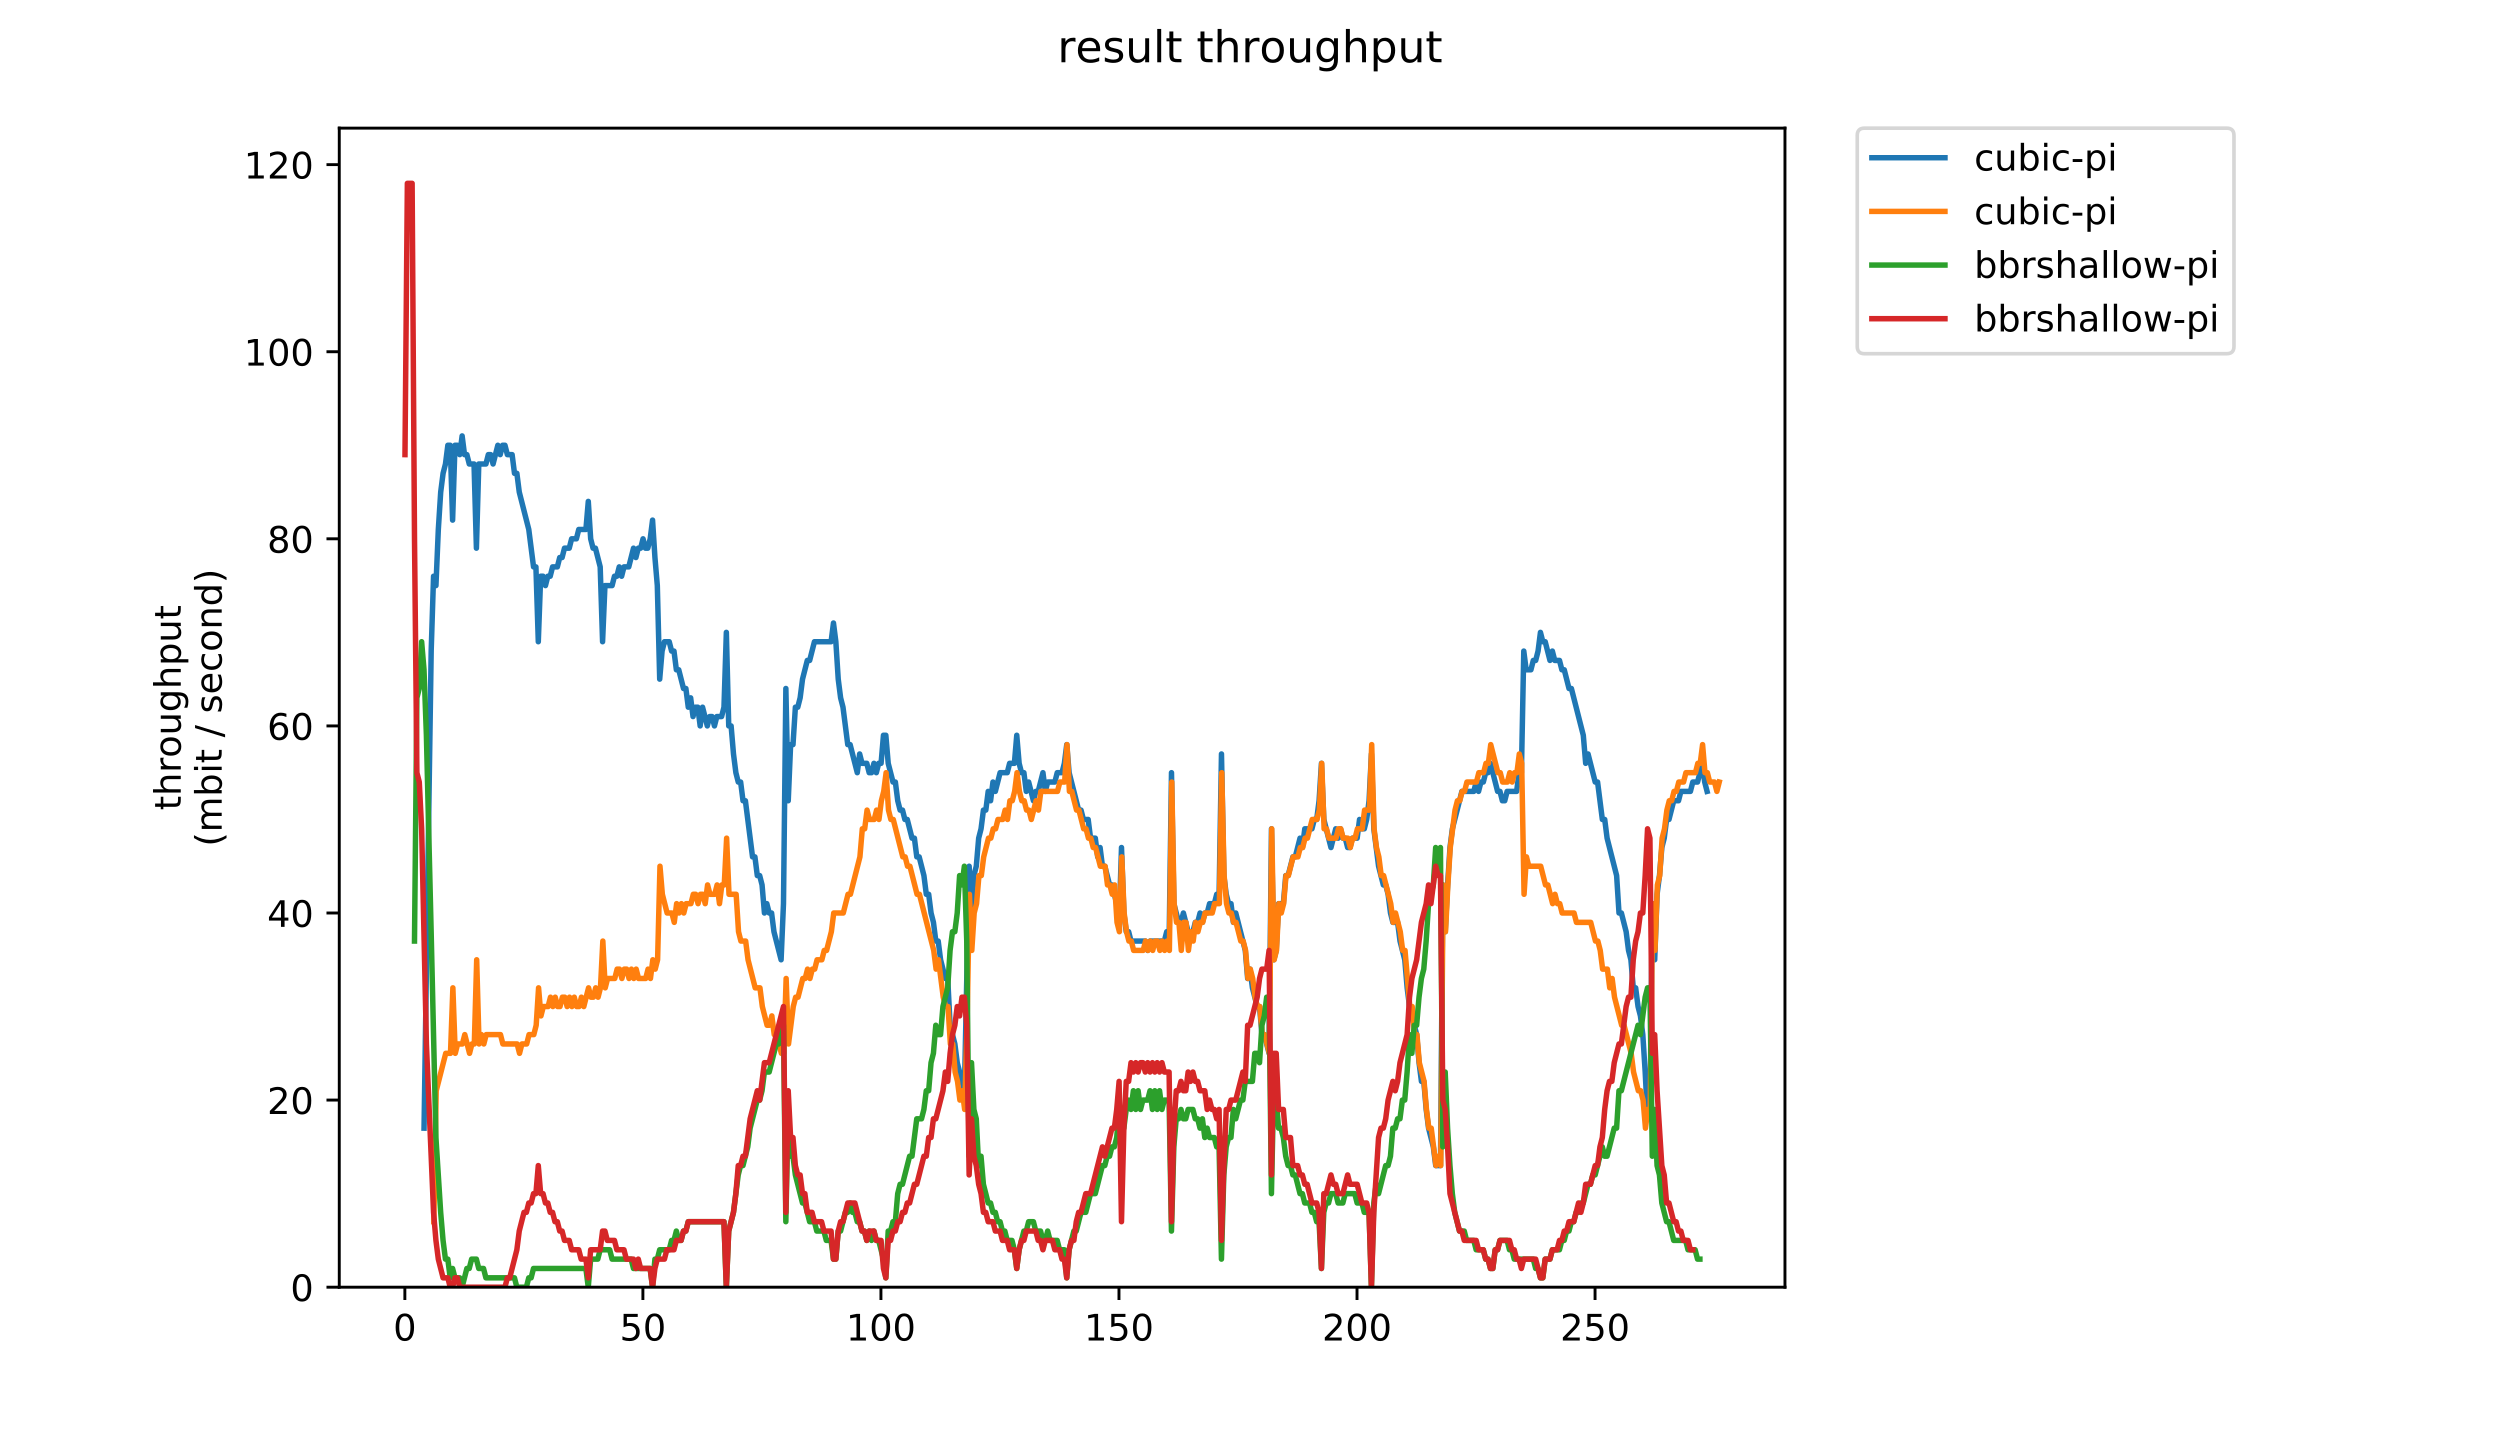 <?xml version="1.0" encoding="utf-8" standalone="no"?>
<!DOCTYPE svg PUBLIC "-//W3C//DTD SVG 1.1//EN"
  "http://www.w3.org/Graphics/SVG/1.1/DTD/svg11.dtd">
<!-- Created with matplotlib (https://matplotlib.org/) -->
<svg height="396pt" version="1.1" viewBox="0 0 684 396" width="684pt" xmlns="http://www.w3.org/2000/svg" xmlns:xlink="http://www.w3.org/1999/xlink">
 <defs>
  <style type="text/css">
*{stroke-linecap:butt;stroke-linejoin:round;}
  </style>
 </defs>
 <g id="figure_1">
  <g id="patch_1">
   <path d="M 0 396 
L 684 396 
L 684 0 
L 0 0 
z
" style="fill:#ffffff;"/>
  </g>
  <g id="axes_1">
   <g id="patch_2">
    <path d="M 92.824 352.174 
L 488.365 352.174 
L 488.365 35.062 
L 92.824 35.062 
z
" style="fill:#ffffff;"/>
   </g>
   <g id="matplotlib.axis_1">
    <g id="xtick_1">
     <g id="line2d_1">
      <defs>
       <path d="M 0 0 
L 0 3.5 
" id="mfa13ebc1e3" style="stroke:#000000;stroke-width:0.8;"/>
      </defs>
      <g>
       <use style="stroke:#000000;stroke-width:0.8;" x="110.768" xlink:href="#mfa13ebc1e3" y="352.174"/>
      </g>
     </g>
     <g id="text_1">
      <!-- 0 -->
      <defs>
       <path d="M 31.781 66.406 
Q 24.172 66.406 20.328 58.906 
Q 16.5 51.422 16.5 36.375 
Q 16.5 21.391 20.328 13.891 
Q 24.172 6.391 31.781 6.391 
Q 39.453 6.391 43.281 13.891 
Q 47.125 21.391 47.125 36.375 
Q 47.125 51.422 43.281 58.906 
Q 39.453 66.406 31.781 66.406 
z
M 31.781 74.219 
Q 44.047 74.219 50.516 64.516 
Q 56.984 54.828 56.984 36.375 
Q 56.984 17.969 50.516 8.266 
Q 44.047 -1.422 31.781 -1.422 
Q 19.531 -1.422 13.062 8.266 
Q 6.594 17.969 6.594 36.375 
Q 6.594 54.828 13.062 64.516 
Q 19.531 74.219 31.781 74.219 
z
" id="DejaVuSans-48"/>
      </defs>
      <g transform="translate(107.587 366.773)scale(0.1 -0.1)">
       <use xlink:href="#DejaVuSans-48"/>
      </g>
     </g>
    </g>
    <g id="xtick_2">
     <g id="line2d_2">
      <g>
       <use style="stroke:#000000;stroke-width:0.8;" x="175.896" xlink:href="#mfa13ebc1e3" y="352.174"/>
      </g>
     </g>
     <g id="text_2">
      <!-- 50 -->
      <defs>
       <path d="M 10.797 72.906 
L 49.516 72.906 
L 49.516 64.594 
L 19.828 64.594 
L 19.828 46.734 
Q 21.969 47.469 24.109 47.828 
Q 26.266 48.188 28.422 48.188 
Q 40.625 48.188 47.75 41.5 
Q 54.891 34.812 54.891 23.391 
Q 54.891 11.625 47.562 5.094 
Q 40.234 -1.422 26.906 -1.422 
Q 22.312 -1.422 17.547 -0.641 
Q 12.797 0.141 7.719 1.703 
L 7.719 11.625 
Q 12.109 9.234 16.797 8.062 
Q 21.484 6.891 26.703 6.891 
Q 35.156 6.891 40.078 11.328 
Q 45.016 15.766 45.016 23.391 
Q 45.016 31 40.078 35.438 
Q 35.156 39.891 26.703 39.891 
Q 22.75 39.891 18.812 39.016 
Q 14.891 38.141 10.797 36.281 
z
" id="DejaVuSans-53"/>
      </defs>
      <g transform="translate(169.533 366.773)scale(0.1 -0.1)">
       <use xlink:href="#DejaVuSans-53"/>
       <use x="63.623" xlink:href="#DejaVuSans-48"/>
      </g>
     </g>
    </g>
    <g id="xtick_3">
     <g id="line2d_3">
      <g>
       <use style="stroke:#000000;stroke-width:0.8;" x="241.023" xlink:href="#mfa13ebc1e3" y="352.174"/>
      </g>
     </g>
     <g id="text_3">
      <!-- 100 -->
      <defs>
       <path d="M 12.406 8.297 
L 28.516 8.297 
L 28.516 63.922 
L 10.984 60.406 
L 10.984 69.391 
L 28.422 72.906 
L 38.281 72.906 
L 38.281 8.297 
L 54.391 8.297 
L 54.391 0 
L 12.406 0 
z
" id="DejaVuSans-49"/>
      </defs>
      <g transform="translate(231.48 366.773)scale(0.1 -0.1)">
       <use xlink:href="#DejaVuSans-49"/>
       <use x="63.623" xlink:href="#DejaVuSans-48"/>
       <use x="127.246" xlink:href="#DejaVuSans-48"/>
      </g>
     </g>
    </g>
    <g id="xtick_4">
     <g id="line2d_4">
      <g>
       <use style="stroke:#000000;stroke-width:0.8;" x="306.151" xlink:href="#mfa13ebc1e3" y="352.174"/>
      </g>
     </g>
     <g id="text_4">
      <!-- 150 -->
      <g transform="translate(296.607 366.773)scale(0.1 -0.1)">
       <use xlink:href="#DejaVuSans-49"/>
       <use x="63.623" xlink:href="#DejaVuSans-53"/>
       <use x="127.246" xlink:href="#DejaVuSans-48"/>
      </g>
     </g>
    </g>
    <g id="xtick_5">
     <g id="line2d_5">
      <g>
       <use style="stroke:#000000;stroke-width:0.8;" x="371.279" xlink:href="#mfa13ebc1e3" y="352.174"/>
      </g>
     </g>
     <g id="text_5">
      <!-- 200 -->
      <defs>
       <path d="M 19.188 8.297 
L 53.609 8.297 
L 53.609 0 
L 7.328 0 
L 7.328 8.297 
Q 12.938 14.109 22.625 23.891 
Q 32.328 33.688 34.812 36.531 
Q 39.547 41.844 41.422 45.531 
Q 43.312 49.219 43.312 52.781 
Q 43.312 58.594 39.234 62.25 
Q 35.156 65.922 28.609 65.922 
Q 23.969 65.922 18.812 64.312 
Q 13.672 62.703 7.812 59.422 
L 7.812 69.391 
Q 13.766 71.781 18.938 73 
Q 24.125 74.219 28.422 74.219 
Q 39.75 74.219 46.484 68.547 
Q 53.219 62.891 53.219 53.422 
Q 53.219 48.922 51.531 44.891 
Q 49.859 40.875 45.406 35.406 
Q 44.188 33.984 37.641 27.219 
Q 31.109 20.453 19.188 8.297 
z
" id="DejaVuSans-50"/>
      </defs>
      <g transform="translate(361.735 366.773)scale(0.1 -0.1)">
       <use xlink:href="#DejaVuSans-50"/>
       <use x="63.623" xlink:href="#DejaVuSans-48"/>
       <use x="127.246" xlink:href="#DejaVuSans-48"/>
      </g>
     </g>
    </g>
    <g id="xtick_6">
     <g id="line2d_6">
      <g>
       <use style="stroke:#000000;stroke-width:0.8;" x="436.406" xlink:href="#mfa13ebc1e3" y="352.174"/>
      </g>
     </g>
     <g id="text_6">
      <!-- 250 -->
      <g transform="translate(426.863 366.773)scale(0.1 -0.1)">
       <use xlink:href="#DejaVuSans-50"/>
       <use x="63.623" xlink:href="#DejaVuSans-53"/>
       <use x="127.246" xlink:href="#DejaVuSans-48"/>
      </g>
     </g>
    </g>
   </g>
   <g id="matplotlib.axis_2">
    <g id="ytick_1">
     <g id="line2d_7">
      <defs>
       <path d="M 0 0 
L -3.5 0 
" id="m511c2dc595" style="stroke:#000000;stroke-width:0.8;"/>
      </defs>
      <g>
       <use style="stroke:#000000;stroke-width:0.8;" x="92.824" xlink:href="#m511c2dc595" y="352.174"/>
      </g>
     </g>
     <g id="text_7">
      <!-- 0 -->
      <g transform="translate(79.461 355.973)scale(0.1 -0.1)">
       <use xlink:href="#DejaVuSans-48"/>
      </g>
     </g>
    </g>
    <g id="ytick_2">
     <g id="line2d_8">
      <g>
       <use style="stroke:#000000;stroke-width:0.8;" x="92.824" xlink:href="#m511c2dc595" y="300.986"/>
      </g>
     </g>
     <g id="text_8">
      <!-- 20 -->
      <g transform="translate(73.099 304.785)scale(0.1 -0.1)">
       <use xlink:href="#DejaVuSans-50"/>
       <use x="63.623" xlink:href="#DejaVuSans-48"/>
      </g>
     </g>
    </g>
    <g id="ytick_3">
     <g id="line2d_9">
      <g>
       <use style="stroke:#000000;stroke-width:0.8;" x="92.824" xlink:href="#m511c2dc595" y="249.798"/>
      </g>
     </g>
     <g id="text_9">
      <!-- 40 -->
      <defs>
       <path d="M 37.797 64.312 
L 12.891 25.391 
L 37.797 25.391 
z
M 35.203 72.906 
L 47.609 72.906 
L 47.609 25.391 
L 58.016 25.391 
L 58.016 17.188 
L 47.609 17.188 
L 47.609 0 
L 37.797 0 
L 37.797 17.188 
L 4.891 17.188 
L 4.891 26.703 
z
" id="DejaVuSans-52"/>
      </defs>
      <g transform="translate(73.099 253.597)scale(0.1 -0.1)">
       <use xlink:href="#DejaVuSans-52"/>
       <use x="63.623" xlink:href="#DejaVuSans-48"/>
      </g>
     </g>
    </g>
    <g id="ytick_4">
     <g id="line2d_10">
      <g>
       <use style="stroke:#000000;stroke-width:0.8;" x="92.824" xlink:href="#m511c2dc595" y="198.609"/>
      </g>
     </g>
     <g id="text_10">
      <!-- 60 -->
      <defs>
       <path d="M 33.016 40.375 
Q 26.375 40.375 22.484 35.828 
Q 18.609 31.297 18.609 23.391 
Q 18.609 15.531 22.484 10.953 
Q 26.375 6.391 33.016 6.391 
Q 39.656 6.391 43.531 10.953 
Q 47.406 15.531 47.406 23.391 
Q 47.406 31.297 43.531 35.828 
Q 39.656 40.375 33.016 40.375 
z
M 52.594 71.297 
L 52.594 62.312 
Q 48.875 64.062 45.094 64.984 
Q 41.312 65.922 37.594 65.922 
Q 27.828 65.922 22.672 59.328 
Q 17.531 52.734 16.797 39.406 
Q 19.672 43.656 24.016 45.922 
Q 28.375 48.188 33.594 48.188 
Q 44.578 48.188 50.953 41.516 
Q 57.328 34.859 57.328 23.391 
Q 57.328 12.156 50.688 5.359 
Q 44.047 -1.422 33.016 -1.422 
Q 20.359 -1.422 13.672 8.266 
Q 6.984 17.969 6.984 36.375 
Q 6.984 53.656 15.188 63.938 
Q 23.391 74.219 37.203 74.219 
Q 40.922 74.219 44.703 73.484 
Q 48.484 72.75 52.594 71.297 
z
" id="DejaVuSans-54"/>
      </defs>
      <g transform="translate(73.099 202.408)scale(0.1 -0.1)">
       <use xlink:href="#DejaVuSans-54"/>
       <use x="63.623" xlink:href="#DejaVuSans-48"/>
      </g>
     </g>
    </g>
    <g id="ytick_5">
     <g id="line2d_11">
      <g>
       <use style="stroke:#000000;stroke-width:0.8;" x="92.824" xlink:href="#m511c2dc595" y="147.421"/>
      </g>
     </g>
     <g id="text_11">
      <!-- 80 -->
      <defs>
       <path d="M 31.781 34.625 
Q 24.75 34.625 20.719 30.859 
Q 16.703 27.094 16.703 20.516 
Q 16.703 13.922 20.719 10.156 
Q 24.75 6.391 31.781 6.391 
Q 38.812 6.391 42.859 10.172 
Q 46.922 13.969 46.922 20.516 
Q 46.922 27.094 42.891 30.859 
Q 38.875 34.625 31.781 34.625 
z
M 21.922 38.812 
Q 15.578 40.375 12.031 44.719 
Q 8.5 49.078 8.5 55.328 
Q 8.5 64.062 14.719 69.141 
Q 20.953 74.219 31.781 74.219 
Q 42.672 74.219 48.875 69.141 
Q 55.078 64.062 55.078 55.328 
Q 55.078 49.078 51.531 44.719 
Q 48 40.375 41.703 38.812 
Q 48.828 37.156 52.797 32.312 
Q 56.781 27.484 56.781 20.516 
Q 56.781 9.906 50.312 4.234 
Q 43.844 -1.422 31.781 -1.422 
Q 19.734 -1.422 13.25 4.234 
Q 6.781 9.906 6.781 20.516 
Q 6.781 27.484 10.781 32.312 
Q 14.797 37.156 21.922 38.812 
z
M 18.312 54.391 
Q 18.312 48.734 21.844 45.562 
Q 25.391 42.391 31.781 42.391 
Q 38.141 42.391 41.719 45.562 
Q 45.312 48.734 45.312 54.391 
Q 45.312 60.062 41.719 63.234 
Q 38.141 66.406 31.781 66.406 
Q 25.391 66.406 21.844 63.234 
Q 18.312 60.062 18.312 54.391 
z
" id="DejaVuSans-56"/>
      </defs>
      <g transform="translate(73.099 151.22)scale(0.1 -0.1)">
       <use xlink:href="#DejaVuSans-56"/>
       <use x="63.623" xlink:href="#DejaVuSans-48"/>
      </g>
     </g>
    </g>
    <g id="ytick_6">
     <g id="line2d_12">
      <g>
       <use style="stroke:#000000;stroke-width:0.8;" x="92.824" xlink:href="#m511c2dc595" y="96.233"/>
      </g>
     </g>
     <g id="text_12">
      <!-- 100 -->
      <g transform="translate(66.736 100.032)scale(0.1 -0.1)">
       <use xlink:href="#DejaVuSans-49"/>
       <use x="63.623" xlink:href="#DejaVuSans-48"/>
       <use x="127.246" xlink:href="#DejaVuSans-48"/>
      </g>
     </g>
    </g>
    <g id="ytick_7">
     <g id="line2d_13">
      <g>
       <use style="stroke:#000000;stroke-width:0.8;" x="92.824" xlink:href="#m511c2dc595" y="45.044"/>
      </g>
     </g>
     <g id="text_13">
      <!-- 120 -->
      <g transform="translate(66.736 48.843)scale(0.1 -0.1)">
       <use xlink:href="#DejaVuSans-49"/>
       <use x="63.623" xlink:href="#DejaVuSans-50"/>
       <use x="127.246" xlink:href="#DejaVuSans-48"/>
      </g>
     </g>
    </g>
    <g id="text_14">
     <!-- throughput -->
     <defs>
      <path d="M 18.312 70.219 
L 18.312 54.688 
L 36.812 54.688 
L 36.812 47.703 
L 18.312 47.703 
L 18.312 18.016 
Q 18.312 11.328 20.141 9.422 
Q 21.969 7.516 27.594 7.516 
L 36.812 7.516 
L 36.812 0 
L 27.594 0 
Q 17.188 0 13.234 3.875 
Q 9.281 7.766 9.281 18.016 
L 9.281 47.703 
L 2.688 47.703 
L 2.688 54.688 
L 9.281 54.688 
L 9.281 70.219 
z
" id="DejaVuSans-116"/>
      <path d="M 54.891 33.016 
L 54.891 0 
L 45.906 0 
L 45.906 32.719 
Q 45.906 40.484 42.875 44.328 
Q 39.844 48.188 33.797 48.188 
Q 26.516 48.188 22.312 43.547 
Q 18.109 38.922 18.109 30.906 
L 18.109 0 
L 9.078 0 
L 9.078 75.984 
L 18.109 75.984 
L 18.109 46.188 
Q 21.344 51.125 25.703 53.562 
Q 30.078 56 35.797 56 
Q 45.219 56 50.047 50.172 
Q 54.891 44.344 54.891 33.016 
z
" id="DejaVuSans-104"/>
      <path d="M 41.109 46.297 
Q 39.594 47.172 37.812 47.578 
Q 36.031 48 33.891 48 
Q 26.266 48 22.188 43.047 
Q 18.109 38.094 18.109 28.812 
L 18.109 0 
L 9.078 0 
L 9.078 54.688 
L 18.109 54.688 
L 18.109 46.188 
Q 20.953 51.172 25.484 53.578 
Q 30.031 56 36.531 56 
Q 37.453 56 38.578 55.875 
Q 39.703 55.766 41.062 55.516 
z
" id="DejaVuSans-114"/>
      <path d="M 30.609 48.391 
Q 23.391 48.391 19.188 42.75 
Q 14.984 37.109 14.984 27.297 
Q 14.984 17.484 19.156 11.844 
Q 23.344 6.203 30.609 6.203 
Q 37.797 6.203 41.984 11.859 
Q 46.188 17.531 46.188 27.297 
Q 46.188 37.016 41.984 42.703 
Q 37.797 48.391 30.609 48.391 
z
M 30.609 56 
Q 42.328 56 49.016 48.375 
Q 55.719 40.766 55.719 27.297 
Q 55.719 13.875 49.016 6.219 
Q 42.328 -1.422 30.609 -1.422 
Q 18.844 -1.422 12.172 6.219 
Q 5.516 13.875 5.516 27.297 
Q 5.516 40.766 12.172 48.375 
Q 18.844 56 30.609 56 
z
" id="DejaVuSans-111"/>
      <path d="M 8.5 21.578 
L 8.5 54.688 
L 17.484 54.688 
L 17.484 21.922 
Q 17.484 14.156 20.5 10.266 
Q 23.531 6.391 29.594 6.391 
Q 36.859 6.391 41.078 11.031 
Q 45.312 15.672 45.312 23.688 
L 45.312 54.688 
L 54.297 54.688 
L 54.297 0 
L 45.312 0 
L 45.312 8.406 
Q 42.047 3.422 37.719 1 
Q 33.406 -1.422 27.688 -1.422 
Q 18.266 -1.422 13.375 4.438 
Q 8.5 10.297 8.5 21.578 
z
M 31.109 56 
z
" id="DejaVuSans-117"/>
      <path d="M 45.406 27.984 
Q 45.406 37.75 41.375 43.109 
Q 37.359 48.484 30.078 48.484 
Q 22.859 48.484 18.828 43.109 
Q 14.797 37.75 14.797 27.984 
Q 14.797 18.266 18.828 12.891 
Q 22.859 7.516 30.078 7.516 
Q 37.359 7.516 41.375 12.891 
Q 45.406 18.266 45.406 27.984 
z
M 54.391 6.781 
Q 54.391 -7.172 48.188 -13.984 
Q 42 -20.797 29.203 -20.797 
Q 24.469 -20.797 20.266 -20.094 
Q 16.062 -19.391 12.109 -17.922 
L 12.109 -9.188 
Q 16.062 -11.328 19.922 -12.344 
Q 23.781 -13.375 27.781 -13.375 
Q 36.625 -13.375 41.016 -8.766 
Q 45.406 -4.156 45.406 5.172 
L 45.406 9.625 
Q 42.625 4.781 38.281 2.391 
Q 33.938 0 27.875 0 
Q 17.828 0 11.672 7.656 
Q 5.516 15.328 5.516 27.984 
Q 5.516 40.672 11.672 48.328 
Q 17.828 56 27.875 56 
Q 33.938 56 38.281 53.609 
Q 42.625 51.219 45.406 46.391 
L 45.406 54.688 
L 54.391 54.688 
z
" id="DejaVuSans-103"/>
      <path d="M 18.109 8.203 
L 18.109 -20.797 
L 9.078 -20.797 
L 9.078 54.688 
L 18.109 54.688 
L 18.109 46.391 
Q 20.953 51.266 25.266 53.625 
Q 29.594 56 35.594 56 
Q 45.562 56 51.781 48.094 
Q 58.016 40.188 58.016 27.297 
Q 58.016 14.406 51.781 6.484 
Q 45.562 -1.422 35.594 -1.422 
Q 29.594 -1.422 25.266 0.953 
Q 20.953 3.328 18.109 8.203 
z
M 48.688 27.297 
Q 48.688 37.203 44.609 42.844 
Q 40.531 48.484 33.406 48.484 
Q 26.266 48.484 22.188 42.844 
Q 18.109 37.203 18.109 27.297 
Q 18.109 17.391 22.188 11.75 
Q 26.266 6.109 33.406 6.109 
Q 40.531 6.109 44.609 11.75 
Q 48.688 17.391 48.688 27.297 
z
" id="DejaVuSans-112"/>
     </defs>
     <g transform="translate(49.459 221.675)rotate(-90)scale(0.1 -0.1)">
      <use xlink:href="#DejaVuSans-116"/>
      <use x="39.209" xlink:href="#DejaVuSans-104"/>
      <use x="102.588" xlink:href="#DejaVuSans-114"/>
      <use x="143.67" xlink:href="#DejaVuSans-111"/>
      <use x="204.852" xlink:href="#DejaVuSans-117"/>
      <use x="268.23" xlink:href="#DejaVuSans-103"/>
      <use x="331.707" xlink:href="#DejaVuSans-104"/>
      <use x="395.086" xlink:href="#DejaVuSans-112"/>
      <use x="458.562" xlink:href="#DejaVuSans-117"/>
      <use x="521.941" xlink:href="#DejaVuSans-116"/>
     </g>
     <!-- (mbit / second) -->
     <defs>
      <path d="M 31 75.875 
Q 24.469 64.656 21.281 53.656 
Q 18.109 42.672 18.109 31.391 
Q 18.109 20.125 21.312 9.062 
Q 24.516 -2 31 -13.188 
L 23.188 -13.188 
Q 15.875 -1.703 12.234 9.375 
Q 8.594 20.453 8.594 31.391 
Q 8.594 42.281 12.203 53.312 
Q 15.828 64.359 23.188 75.875 
z
" id="DejaVuSans-40"/>
      <path d="M 52 44.188 
Q 55.375 50.25 60.062 53.125 
Q 64.75 56 71.094 56 
Q 79.641 56 84.281 50.016 
Q 88.922 44.047 88.922 33.016 
L 88.922 0 
L 79.891 0 
L 79.891 32.719 
Q 79.891 40.578 77.094 44.375 
Q 74.312 48.188 68.609 48.188 
Q 61.625 48.188 57.562 43.547 
Q 53.516 38.922 53.516 30.906 
L 53.516 0 
L 44.484 0 
L 44.484 32.719 
Q 44.484 40.625 41.703 44.406 
Q 38.922 48.188 33.109 48.188 
Q 26.219 48.188 22.156 43.531 
Q 18.109 38.875 18.109 30.906 
L 18.109 0 
L 9.078 0 
L 9.078 54.688 
L 18.109 54.688 
L 18.109 46.188 
Q 21.188 51.219 25.484 53.609 
Q 29.781 56 35.688 56 
Q 41.656 56 45.828 52.969 
Q 50 49.953 52 44.188 
z
" id="DejaVuSans-109"/>
      <path d="M 48.688 27.297 
Q 48.688 37.203 44.609 42.844 
Q 40.531 48.484 33.406 48.484 
Q 26.266 48.484 22.188 42.844 
Q 18.109 37.203 18.109 27.297 
Q 18.109 17.391 22.188 11.75 
Q 26.266 6.109 33.406 6.109 
Q 40.531 6.109 44.609 11.75 
Q 48.688 17.391 48.688 27.297 
z
M 18.109 46.391 
Q 20.953 51.266 25.266 53.625 
Q 29.594 56 35.594 56 
Q 45.562 56 51.781 48.094 
Q 58.016 40.188 58.016 27.297 
Q 58.016 14.406 51.781 6.484 
Q 45.562 -1.422 35.594 -1.422 
Q 29.594 -1.422 25.266 0.953 
Q 20.953 3.328 18.109 8.203 
L 18.109 0 
L 9.078 0 
L 9.078 75.984 
L 18.109 75.984 
z
" id="DejaVuSans-98"/>
      <path d="M 9.422 54.688 
L 18.406 54.688 
L 18.406 0 
L 9.422 0 
z
M 9.422 75.984 
L 18.406 75.984 
L 18.406 64.594 
L 9.422 64.594 
z
" id="DejaVuSans-105"/>
      <path id="DejaVuSans-32"/>
      <path d="M 25.391 72.906 
L 33.688 72.906 
L 8.297 -9.281 
L 0 -9.281 
z
" id="DejaVuSans-47"/>
      <path d="M 44.281 53.078 
L 44.281 44.578 
Q 40.484 46.531 36.375 47.5 
Q 32.281 48.484 27.875 48.484 
Q 21.188 48.484 17.844 46.438 
Q 14.5 44.391 14.5 40.281 
Q 14.5 37.156 16.891 35.375 
Q 19.281 33.594 26.516 31.984 
L 29.594 31.297 
Q 39.156 29.25 43.188 25.516 
Q 47.219 21.781 47.219 15.094 
Q 47.219 7.469 41.188 3.016 
Q 35.156 -1.422 24.609 -1.422 
Q 20.219 -1.422 15.453 -0.562 
Q 10.688 0.297 5.422 2 
L 5.422 11.281 
Q 10.406 8.688 15.234 7.391 
Q 20.062 6.109 24.812 6.109 
Q 31.156 6.109 34.562 8.281 
Q 37.984 10.453 37.984 14.406 
Q 37.984 18.062 35.516 20.016 
Q 33.062 21.969 24.703 23.781 
L 21.578 24.516 
Q 13.234 26.266 9.516 29.906 
Q 5.812 33.547 5.812 39.891 
Q 5.812 47.609 11.281 51.797 
Q 16.75 56 26.812 56 
Q 31.781 56 36.172 55.266 
Q 40.578 54.547 44.281 53.078 
z
" id="DejaVuSans-115"/>
      <path d="M 56.203 29.594 
L 56.203 25.203 
L 14.891 25.203 
Q 15.484 15.922 20.484 11.062 
Q 25.484 6.203 34.422 6.203 
Q 39.594 6.203 44.453 7.469 
Q 49.312 8.734 54.109 11.281 
L 54.109 2.781 
Q 49.266 0.734 44.188 -0.344 
Q 39.109 -1.422 33.891 -1.422 
Q 20.797 -1.422 13.156 6.188 
Q 5.516 13.812 5.516 26.812 
Q 5.516 40.234 12.766 48.109 
Q 20.016 56 32.328 56 
Q 43.359 56 49.781 48.891 
Q 56.203 41.797 56.203 29.594 
z
M 47.219 32.234 
Q 47.125 39.594 43.094 43.984 
Q 39.062 48.391 32.422 48.391 
Q 24.906 48.391 20.391 44.141 
Q 15.875 39.891 15.188 32.172 
z
" id="DejaVuSans-101"/>
      <path d="M 48.781 52.594 
L 48.781 44.188 
Q 44.969 46.297 41.141 47.344 
Q 37.312 48.391 33.406 48.391 
Q 24.656 48.391 19.812 42.844 
Q 14.984 37.312 14.984 27.297 
Q 14.984 17.281 19.812 11.734 
Q 24.656 6.203 33.406 6.203 
Q 37.312 6.203 41.141 7.25 
Q 44.969 8.297 48.781 10.406 
L 48.781 2.094 
Q 45.016 0.344 40.984 -0.531 
Q 36.969 -1.422 32.422 -1.422 
Q 20.062 -1.422 12.781 6.344 
Q 5.516 14.109 5.516 27.297 
Q 5.516 40.672 12.859 48.328 
Q 20.219 56 33.016 56 
Q 37.156 56 41.109 55.141 
Q 45.062 54.297 48.781 52.594 
z
" id="DejaVuSans-99"/>
      <path d="M 54.891 33.016 
L 54.891 0 
L 45.906 0 
L 45.906 32.719 
Q 45.906 40.484 42.875 44.328 
Q 39.844 48.188 33.797 48.188 
Q 26.516 48.188 22.312 43.547 
Q 18.109 38.922 18.109 30.906 
L 18.109 0 
L 9.078 0 
L 9.078 54.688 
L 18.109 54.688 
L 18.109 46.188 
Q 21.344 51.125 25.703 53.562 
Q 30.078 56 35.797 56 
Q 45.219 56 50.047 50.172 
Q 54.891 44.344 54.891 33.016 
z
" id="DejaVuSans-110"/>
      <path d="M 45.406 46.391 
L 45.406 75.984 
L 54.391 75.984 
L 54.391 0 
L 45.406 0 
L 45.406 8.203 
Q 42.578 3.328 38.25 0.953 
Q 33.938 -1.422 27.875 -1.422 
Q 17.969 -1.422 11.734 6.484 
Q 5.516 14.406 5.516 27.297 
Q 5.516 40.188 11.734 48.094 
Q 17.969 56 27.875 56 
Q 33.938 56 38.25 53.625 
Q 42.578 51.266 45.406 46.391 
z
M 14.797 27.297 
Q 14.797 17.391 18.875 11.75 
Q 22.953 6.109 30.078 6.109 
Q 37.203 6.109 41.297 11.75 
Q 45.406 17.391 45.406 27.297 
Q 45.406 37.203 41.297 42.844 
Q 37.203 48.484 30.078 48.484 
Q 22.953 48.484 18.875 42.844 
Q 14.797 37.203 14.797 27.297 
z
" id="DejaVuSans-100"/>
      <path d="M 8.016 75.875 
L 15.828 75.875 
Q 23.141 64.359 26.781 53.312 
Q 30.422 42.281 30.422 31.391 
Q 30.422 20.453 26.781 9.375 
Q 23.141 -1.703 15.828 -13.188 
L 8.016 -13.188 
Q 14.5 -2 17.703 9.062 
Q 20.906 20.125 20.906 31.391 
Q 20.906 42.672 17.703 53.656 
Q 14.5 64.656 8.016 75.875 
z
" id="DejaVuSans-41"/>
     </defs>
     <g transform="translate(60.657 231.609)rotate(-90)scale(0.1 -0.1)">
      <use xlink:href="#DejaVuSans-40"/>
      <use x="39.014" xlink:href="#DejaVuSans-109"/>
      <use x="136.426" xlink:href="#DejaVuSans-98"/>
      <use x="199.902" xlink:href="#DejaVuSans-105"/>
      <use x="227.686" xlink:href="#DejaVuSans-116"/>
      <use x="266.895" xlink:href="#DejaVuSans-32"/>
      <use x="298.682" xlink:href="#DejaVuSans-47"/>
      <use x="332.373" xlink:href="#DejaVuSans-32"/>
      <use x="364.16" xlink:href="#DejaVuSans-115"/>
      <use x="416.26" xlink:href="#DejaVuSans-101"/>
      <use x="477.783" xlink:href="#DejaVuSans-99"/>
      <use x="532.764" xlink:href="#DejaVuSans-111"/>
      <use x="593.945" xlink:href="#DejaVuSans-110"/>
      <use x="657.324" xlink:href="#DejaVuSans-100"/>
      <use x="720.801" xlink:href="#DejaVuSans-41"/>
     </g>
    </g>
   </g>
   <g id="line2d_14">
    <path clip-path="url(#p7378b61da9)" d="M 116.017 308.664 
L 117.971 178.134 
L 118.622 157.659 
L 119.274 160.218 
L 119.925 144.861 
L 120.576 134.624 
L 121.227 129.505 
L 121.879 126.946 
L 122.53 121.827 
L 123.181 121.827 
L 123.833 142.302 
L 124.484 121.827 
L 125.135 121.827 
L 125.786 124.386 
L 126.438 119.267 
L 127.089 124.386 
L 127.74 124.386 
L 128.391 126.946 
L 129.694 126.946 
L 130.345 149.98 
L 130.997 126.946 
L 132.95 126.946 
L 133.602 124.386 
L 134.253 124.386 
L 134.904 126.946 
L 136.207 121.827 
L 136.858 124.386 
L 137.509 121.827 
L 138.161 121.827 
L 138.812 124.386 
L 140.114 124.386 
L 140.766 129.505 
L 141.417 129.505 
L 142.068 134.624 
L 144.673 144.861 
L 145.976 155.099 
L 146.627 155.099 
L 147.278 175.574 
L 147.93 157.659 
L 148.581 157.659 
L 149.232 160.218 
L 149.884 157.659 
L 150.535 157.659 
L 151.186 155.099 
L 152.489 155.099 
L 153.14 152.54 
L 153.791 152.54 
L 154.443 149.98 
L 155.745 149.98 
L 156.396 147.421 
L 157.699 147.421 
L 158.35 144.861 
L 160.304 144.861 
L 160.955 137.183 
L 161.607 147.421 
L 162.258 149.98 
L 162.909 149.98 
L 164.212 155.099 
L 164.863 175.574 
L 165.514 160.218 
L 167.468 160.218 
L 168.119 157.659 
L 168.771 157.659 
L 169.422 155.099 
L 170.073 157.659 
L 170.724 155.099 
L 172.027 155.099 
L 173.33 149.98 
L 173.981 152.54 
L 174.632 149.98 
L 175.283 149.98 
L 175.935 147.421 
L 176.586 149.98 
L 177.237 149.98 
L 177.889 147.421 
L 178.54 142.302 
L 179.191 152.54 
L 179.842 160.218 
L 180.494 185.812 
L 181.145 178.134 
L 181.796 175.574 
L 183.099 175.574 
L 183.75 178.134 
L 184.401 178.134 
L 185.053 183.253 
L 185.704 183.253 
L 187.006 188.372 
L 187.658 188.372 
L 188.309 193.49 
L 188.96 190.931 
L 189.611 196.05 
L 190.263 193.49 
L 190.914 193.49 
L 191.565 198.609 
L 192.217 193.49 
L 193.519 198.609 
L 194.17 196.05 
L 194.822 196.05 
L 195.473 198.609 
L 196.124 196.05 
L 197.427 196.05 
L 198.078 193.49 
L 198.729 173.015 
L 199.381 198.609 
L 200.032 198.609 
L 200.683 206.287 
L 201.334 211.406 
L 201.986 213.966 
L 202.637 213.966 
L 203.288 219.085 
L 203.94 219.085 
L 205.893 234.441 
L 206.545 234.441 
L 207.196 239.56 
L 207.847 239.56 
L 208.499 242.119 
L 209.15 249.798 
L 209.801 247.238 
L 210.452 249.798 
L 211.104 249.798 
L 211.755 254.916 
L 213.709 262.595 
L 214.36 247.238 
L 215.011 188.372 
L 215.663 219.085 
L 216.314 203.728 
L 216.965 203.728 
L 217.616 193.49 
L 218.268 193.49 
L 218.919 190.931 
L 219.57 185.812 
L 220.873 180.693 
L 221.524 180.693 
L 222.827 175.574 
L 227.386 175.574 
L 228.037 170.456 
L 228.688 175.574 
L 229.339 185.812 
L 229.991 190.931 
L 230.642 193.49 
L 231.945 203.728 
L 232.596 203.728 
L 234.55 211.406 
L 235.201 206.287 
L 235.852 208.847 
L 237.155 208.847 
L 237.806 211.406 
L 238.457 211.406 
L 239.109 208.847 
L 239.76 211.406 
L 240.411 208.847 
L 241.062 208.847 
L 241.714 201.169 
L 242.365 201.169 
L 243.016 208.847 
L 244.319 213.966 
L 244.97 213.966 
L 245.621 219.085 
L 246.273 221.644 
L 246.924 221.644 
L 247.575 224.203 
L 248.226 224.203 
L 249.529 229.322 
L 250.18 229.322 
L 250.832 234.441 
L 251.483 234.441 
L 252.785 239.56 
L 253.437 244.679 
L 254.088 244.679 
L 254.739 249.798 
L 255.39 252.357 
L 256.042 257.476 
L 256.693 257.476 
L 257.344 262.595 
L 258.647 267.713 
L 259.298 267.713 
L 259.949 280.511 
L 261.252 285.629 
L 261.903 290.748 
L 263.857 298.426 
L 265.16 237 
L 265.811 249.798 
L 266.462 239.56 
L 267.113 237 
L 267.765 229.322 
L 268.416 226.763 
L 269.067 221.644 
L 269.719 221.644 
L 270.37 216.525 
L 271.021 219.085 
L 271.672 213.966 
L 272.324 216.525 
L 273.626 211.406 
L 275.58 211.406 
L 276.231 208.847 
L 277.534 208.847 
L 278.185 201.169 
L 278.836 208.847 
L 279.488 211.406 
L 280.139 211.406 
L 280.79 216.525 
L 281.442 213.966 
L 282.744 219.085 
L 283.395 216.525 
L 284.047 216.525 
L 285.349 211.406 
L 286.001 216.525 
L 286.652 213.966 
L 288.606 213.966 
L 289.257 211.406 
L 290.559 211.406 
L 291.211 208.847 
L 291.862 203.728 
L 292.513 211.406 
L 295.118 221.644 
L 295.77 221.644 
L 296.421 224.203 
L 297.723 224.203 
L 298.375 229.322 
L 299.677 229.322 
L 300.329 234.441 
L 300.98 231.882 
L 301.631 237 
L 302.282 237 
L 303.585 242.119 
L 304.236 242.119 
L 305.539 247.238 
L 306.19 252.357 
L 306.841 231.882 
L 307.493 249.798 
L 308.144 254.916 
L 308.795 254.916 
L 309.446 257.476 
L 313.354 257.476 
L 314.005 260.035 
L 314.657 257.476 
L 318.564 257.476 
L 319.216 254.916 
L 319.867 257.476 
L 320.518 211.406 
L 321.169 247.238 
L 322.472 252.357 
L 323.123 252.357 
L 323.775 249.798 
L 325.077 254.916 
L 326.38 254.916 
L 327.031 252.357 
L 327.682 252.357 
L 328.334 249.798 
L 328.985 252.357 
L 329.636 249.798 
L 330.287 249.798 
L 330.939 247.238 
L 332.241 247.238 
L 332.892 244.679 
L 333.544 244.679 
L 334.195 206.287 
L 334.846 239.56 
L 335.498 244.679 
L 336.149 247.238 
L 336.8 247.238 
L 337.451 252.357 
L 338.103 249.798 
L 340.708 260.035 
L 341.359 267.713 
L 342.01 265.154 
L 342.662 270.273 
L 343.964 275.392 
L 344.615 275.392 
L 345.267 283.07 
L 345.918 283.07 
L 347.221 288.189 
L 347.872 226.763 
L 348.523 262.595 
L 349.174 260.035 
L 349.826 247.238 
L 351.128 247.238 
L 351.779 239.56 
L 352.431 239.56 
L 353.733 234.441 
L 354.385 234.441 
L 355.687 229.322 
L 356.338 231.882 
L 356.99 226.763 
L 358.944 226.763 
L 359.595 224.203 
L 360.246 224.203 
L 360.897 219.085 
L 361.549 208.847 
L 362.2 224.203 
L 364.154 231.882 
L 365.456 226.763 
L 366.108 229.322 
L 366.759 226.763 
L 367.41 229.322 
L 368.061 229.322 
L 368.713 231.882 
L 369.364 231.882 
L 370.015 229.322 
L 371.318 229.322 
L 371.969 224.203 
L 372.62 226.763 
L 373.272 226.763 
L 373.923 224.203 
L 374.574 219.085 
L 375.225 206.287 
L 375.877 226.763 
L 377.179 237 
L 378.482 242.119 
L 379.133 242.119 
L 379.784 244.679 
L 380.436 249.798 
L 381.087 252.357 
L 382.39 252.357 
L 383.041 257.476 
L 384.343 262.595 
L 384.995 270.273 
L 385.646 275.392 
L 387.6 283.07 
L 388.251 290.748 
L 388.902 295.867 
L 389.554 295.867 
L 390.205 303.545 
L 390.856 308.664 
L 392.159 313.783 
L 392.81 318.902 
L 394.112 318.902 
L 394.764 242.119 
L 395.415 254.916 
L 396.066 242.119 
L 396.718 231.882 
L 397.369 226.763 
L 399.974 216.525 
L 403.23 216.525 
L 403.882 213.966 
L 404.533 216.525 
L 405.184 213.966 
L 405.835 213.966 
L 406.487 211.406 
L 407.138 211.406 
L 407.789 208.847 
L 409.743 216.525 
L 410.394 216.525 
L 411.046 219.085 
L 411.697 219.085 
L 412.348 216.525 
L 414.953 216.525 
L 415.605 211.406 
L 416.256 211.406 
L 416.907 178.134 
L 417.558 183.253 
L 418.861 183.253 
L 419.512 180.693 
L 420.164 180.693 
L 420.815 178.134 
L 421.466 173.015 
L 422.117 175.574 
L 422.769 175.574 
L 424.071 180.693 
L 424.723 178.134 
L 425.374 180.693 
L 426.676 180.693 
L 427.328 183.253 
L 427.979 183.253 
L 429.281 188.372 
L 429.933 188.372 
L 433.189 201.169 
L 433.84 208.847 
L 434.492 206.287 
L 436.446 213.966 
L 437.097 213.966 
L 438.399 224.203 
L 439.051 224.203 
L 439.702 229.322 
L 442.307 239.56 
L 442.958 249.798 
L 443.61 249.798 
L 444.912 254.916 
L 445.563 260.035 
L 446.215 262.595 
L 446.866 270.273 
L 447.517 270.273 
L 448.168 275.392 
L 448.82 277.951 
L 449.471 283.07 
L 450.122 293.308 
L 450.774 306.105 
L 451.425 306.105 
L 452.076 247.238 
L 452.727 262.595 
L 453.379 244.679 
L 454.03 239.56 
L 454.681 231.882 
L 455.333 229.322 
L 455.984 224.203 
L 456.635 224.203 
L 457.938 219.085 
L 459.24 219.085 
L 459.891 216.525 
L 462.497 216.525 
L 463.148 213.966 
L 464.45 213.966 
L 465.753 208.847 
L 466.404 213.966 
L 467.056 216.525 
L 467.056 216.525 
" style="fill:none;stroke:#1f77b4;stroke-linecap:square;stroke-width:1.5;"/>
   </g>
   <g id="line2d_15">
    <path clip-path="url(#p7378b61da9)" d="M 118.697 334.258 
L 119.348 298.426 
L 121.953 288.189 
L 123.255 288.189 
L 123.907 270.273 
L 124.558 288.189 
L 125.209 285.629 
L 126.512 285.629 
L 127.163 283.07 
L 128.466 288.189 
L 129.117 285.629 
L 129.768 285.629 
L 130.42 262.595 
L 131.071 285.629 
L 131.722 283.07 
L 132.373 285.629 
L 133.025 283.07 
L 136.932 283.07 
L 137.584 285.629 
L 141.491 285.629 
L 142.143 288.189 
L 142.794 285.629 
L 144.096 285.629 
L 144.748 283.07 
L 146.05 283.07 
L 146.701 280.511 
L 147.353 270.273 
L 148.004 277.951 
L 148.655 275.392 
L 149.958 275.392 
L 150.609 272.832 
L 151.26 275.392 
L 151.912 272.832 
L 152.563 275.392 
L 153.214 275.392 
L 153.866 272.832 
L 154.517 272.832 
L 155.168 275.392 
L 155.819 272.832 
L 156.471 275.392 
L 157.122 272.832 
L 157.773 275.392 
L 158.424 275.392 
L 159.076 272.832 
L 159.727 275.392 
L 161.03 270.273 
L 161.681 272.832 
L 162.332 272.832 
L 162.983 270.273 
L 163.635 272.832 
L 164.286 270.273 
L 164.937 257.476 
L 165.588 270.273 
L 166.24 267.713 
L 168.194 267.713 
L 168.845 265.154 
L 169.496 265.154 
L 170.147 267.713 
L 170.799 265.154 
L 171.45 265.154 
L 172.101 267.713 
L 172.753 265.154 
L 173.404 267.713 
L 174.055 265.154 
L 174.706 267.713 
L 176.66 267.713 
L 177.311 265.154 
L 177.963 267.713 
L 178.614 262.595 
L 179.265 265.154 
L 179.917 262.595 
L 180.568 237 
L 181.219 244.679 
L 182.522 249.798 
L 183.824 249.798 
L 184.476 252.357 
L 185.127 247.238 
L 185.778 249.798 
L 186.429 247.238 
L 187.081 249.798 
L 187.732 247.238 
L 189.034 247.238 
L 189.686 244.679 
L 190.337 244.679 
L 190.988 247.238 
L 191.64 244.679 
L 192.291 244.679 
L 192.942 247.238 
L 193.593 242.119 
L 194.245 244.679 
L 195.547 244.679 
L 196.199 242.119 
L 196.85 247.238 
L 197.501 242.119 
L 198.152 242.119 
L 198.804 229.322 
L 199.455 244.679 
L 201.409 244.679 
L 202.06 254.916 
L 202.711 257.476 
L 204.014 257.476 
L 204.665 262.595 
L 206.619 270.273 
L 207.921 270.273 
L 208.573 275.392 
L 209.875 280.511 
L 210.527 280.511 
L 211.178 277.951 
L 211.829 283.07 
L 212.48 283.07 
L 213.783 288.189 
L 214.434 288.189 
L 215.086 267.713 
L 215.737 285.629 
L 217.039 275.392 
L 217.691 272.832 
L 218.342 272.832 
L 219.644 267.713 
L 220.296 267.713 
L 220.947 265.154 
L 221.598 267.713 
L 222.25 265.154 
L 222.901 265.154 
L 223.552 262.595 
L 224.855 262.595 
L 225.506 260.035 
L 226.157 260.035 
L 227.46 254.916 
L 228.111 249.798 
L 230.716 249.798 
L 232.019 244.679 
L 232.67 244.679 
L 235.275 234.441 
L 235.926 226.763 
L 236.578 226.763 
L 237.229 221.644 
L 237.88 224.203 
L 239.183 224.203 
L 239.834 221.644 
L 240.485 224.203 
L 241.137 219.085 
L 241.788 216.525 
L 242.439 211.406 
L 243.09 221.644 
L 243.742 224.203 
L 244.393 224.203 
L 246.998 234.441 
L 247.649 234.441 
L 248.301 237 
L 248.952 237 
L 250.906 244.679 
L 251.557 244.679 
L 255.465 260.035 
L 256.116 265.154 
L 256.767 262.595 
L 258.07 272.832 
L 258.721 275.392 
L 259.372 275.392 
L 260.024 285.629 
L 260.675 285.629 
L 261.326 293.308 
L 261.977 295.867 
L 262.629 300.986 
L 263.28 298.426 
L 263.931 303.545 
L 264.583 280.511 
L 265.234 244.679 
L 265.885 260.035 
L 266.536 249.798 
L 267.188 247.238 
L 267.839 239.56 
L 268.49 239.56 
L 269.142 234.441 
L 270.444 229.322 
L 271.095 229.322 
L 271.747 226.763 
L 272.398 226.763 
L 273.049 224.203 
L 274.352 224.203 
L 275.003 221.644 
L 275.654 224.203 
L 276.306 219.085 
L 276.957 219.085 
L 277.608 216.525 
L 278.259 211.406 
L 278.911 216.525 
L 279.562 219.085 
L 280.213 219.085 
L 280.865 221.644 
L 281.516 221.644 
L 282.167 224.203 
L 283.47 219.085 
L 284.121 221.644 
L 284.772 216.525 
L 289.331 216.525 
L 289.982 213.966 
L 291.285 213.966 
L 291.936 203.728 
L 292.588 216.525 
L 293.239 216.525 
L 294.541 221.644 
L 295.193 221.644 
L 296.495 226.763 
L 297.146 226.763 
L 297.798 229.322 
L 298.449 229.322 
L 299.1 231.882 
L 299.752 231.882 
L 301.054 237 
L 302.357 237 
L 303.008 242.119 
L 303.659 242.119 
L 304.311 244.679 
L 304.962 242.119 
L 305.613 252.357 
L 306.264 254.916 
L 306.916 234.441 
L 307.567 249.798 
L 308.218 254.916 
L 308.869 257.476 
L 309.521 257.476 
L 310.172 260.035 
L 312.777 260.035 
L 313.428 257.476 
L 314.08 260.035 
L 314.731 257.476 
L 315.382 260.035 
L 316.033 257.476 
L 316.685 257.476 
L 317.336 260.035 
L 317.987 257.476 
L 318.639 260.035 
L 319.29 257.476 
L 319.941 260.035 
L 320.592 213.966 
L 321.244 247.238 
L 321.895 252.357 
L 322.546 252.357 
L 323.198 260.035 
L 323.849 252.357 
L 324.5 252.357 
L 325.151 260.035 
L 325.803 254.916 
L 326.454 257.476 
L 327.105 252.357 
L 327.756 254.916 
L 328.408 252.357 
L 329.059 252.357 
L 329.71 249.798 
L 331.664 249.798 
L 332.315 247.238 
L 333.618 247.238 
L 334.269 211.406 
L 334.921 239.56 
L 335.572 247.238 
L 336.223 249.798 
L 336.874 249.798 
L 337.526 252.357 
L 338.177 252.357 
L 339.479 257.476 
L 340.131 257.476 
L 340.782 260.035 
L 341.433 267.713 
L 342.085 265.154 
L 342.736 267.713 
L 343.387 272.832 
L 344.038 275.392 
L 344.69 275.392 
L 345.341 283.07 
L 345.992 283.07 
L 347.295 288.189 
L 347.946 226.763 
L 348.597 262.595 
L 349.249 260.035 
L 349.9 247.238 
L 350.551 249.798 
L 351.202 247.238 
L 351.854 239.56 
L 352.505 239.56 
L 353.808 234.441 
L 355.11 234.441 
L 355.761 231.882 
L 356.413 231.882 
L 357.064 229.322 
L 357.715 229.322 
L 359.018 224.203 
L 360.32 224.203 
L 360.972 221.644 
L 361.623 208.847 
L 362.274 226.763 
L 362.925 226.763 
L 363.577 229.322 
L 365.531 229.322 
L 366.182 226.763 
L 366.833 226.763 
L 367.484 229.322 
L 368.787 229.322 
L 369.438 231.882 
L 370.089 229.322 
L 370.741 229.322 
L 371.392 226.763 
L 372.695 226.763 
L 373.346 221.644 
L 374.648 221.644 
L 375.3 203.728 
L 375.951 226.763 
L 376.602 231.882 
L 377.254 234.441 
L 377.905 239.56 
L 378.556 239.56 
L 380.51 247.238 
L 381.161 252.357 
L 381.812 249.798 
L 383.115 254.916 
L 383.766 260.035 
L 384.418 260.035 
L 385.72 275.392 
L 386.371 275.392 
L 387.023 283.07 
L 387.674 283.07 
L 388.325 290.748 
L 389.628 295.867 
L 390.279 303.545 
L 390.93 308.664 
L 391.582 308.664 
L 392.884 318.902 
L 393.535 316.342 
L 394.187 318.902 
L 394.838 242.119 
L 395.489 254.916 
L 396.141 242.119 
L 396.792 231.882 
L 398.094 221.644 
L 398.746 219.085 
L 399.397 219.085 
L 400.048 216.525 
L 400.7 216.525 
L 401.351 213.966 
L 403.956 213.966 
L 404.607 211.406 
L 405.91 211.406 
L 406.561 208.847 
L 407.212 208.847 
L 407.864 203.728 
L 409.817 211.406 
L 410.469 211.406 
L 411.12 213.966 
L 412.422 213.966 
L 413.074 211.406 
L 413.725 213.966 
L 414.376 211.406 
L 415.028 211.406 
L 415.679 206.287 
L 416.33 208.847 
L 416.981 244.679 
L 417.633 234.441 
L 418.284 237 
L 421.54 237 
L 422.843 242.119 
L 423.494 242.119 
L 424.797 247.238 
L 425.448 244.679 
L 426.099 247.238 
L 426.751 247.238 
L 427.402 249.798 
L 430.658 249.798 
L 431.31 252.357 
L 435.217 252.357 
L 436.52 257.476 
L 437.171 257.476 
L 437.822 260.035 
L 438.474 265.154 
L 439.776 265.154 
L 440.427 270.273 
L 441.079 267.713 
L 441.73 272.832 
L 443.684 280.511 
L 444.335 280.511 
L 446.289 288.189 
L 446.94 293.308 
L 448.243 298.426 
L 448.894 298.426 
L 449.545 300.986 
L 450.197 308.664 
L 450.848 303.545 
L 451.499 303.545 
L 452.15 247.238 
L 452.802 260.035 
L 453.453 242.119 
L 454.104 239.56 
L 454.756 229.322 
L 455.407 226.763 
L 456.058 221.644 
L 456.709 219.085 
L 457.361 219.085 
L 458.012 216.525 
L 458.663 216.525 
L 459.314 213.966 
L 460.617 213.966 
L 461.268 211.406 
L 463.873 211.406 
L 464.525 208.847 
L 465.176 208.847 
L 465.827 203.728 
L 466.478 211.406 
L 467.13 211.406 
L 467.781 213.966 
L 469.084 213.966 
L 469.735 216.525 
L 470.386 213.966 
L 470.386 213.966 
" style="fill:none;stroke:#ff7f0e;stroke-linecap:square;stroke-width:1.5;"/>
   </g>
   <g id="line2d_16">
    <path clip-path="url(#p7378b61da9)" d="M 113.404 257.476 
L 114.056 190.931 
L 114.707 188.372 
L 115.358 175.574 
L 116.009 183.253 
L 116.661 201.169 
L 117.963 254.916 
L 119.266 311.224 
L 120.568 331.699 
L 121.22 339.377 
L 121.871 344.496 
L 122.522 344.496 
L 123.173 349.615 
L 123.825 347.055 
L 124.476 349.615 
L 125.779 349.615 
L 126.43 352.174 
L 127.732 347.055 
L 128.384 347.055 
L 129.035 344.496 
L 130.337 344.496 
L 130.989 347.055 
L 132.291 347.055 
L 132.943 349.615 
L 140.758 349.615 
L 141.409 352.174 
L 144.014 352.174 
L 144.666 349.615 
L 145.317 349.615 
L 145.968 347.055 
L 160.296 347.055 
L 160.947 352.174 
L 161.599 344.496 
L 163.553 344.496 
L 164.204 341.937 
L 166.809 341.937 
L 167.46 344.496 
L 172.67 344.496 
L 173.322 347.055 
L 177.881 347.055 
L 178.532 352.174 
L 179.183 344.496 
L 179.835 344.496 
L 180.486 341.937 
L 183.091 341.937 
L 183.742 339.377 
L 184.393 339.377 
L 185.045 336.818 
L 185.696 339.377 
L 186.347 339.377 
L 186.999 336.818 
L 187.65 336.818 
L 188.301 334.258 
L 198.07 334.258 
L 198.722 352.174 
L 199.373 336.818 
L 200.675 331.699 
L 201.978 321.461 
L 202.629 318.902 
L 203.28 318.902 
L 204.583 313.783 
L 205.234 308.664 
L 207.188 300.986 
L 207.839 300.986 
L 208.491 298.426 
L 209.142 293.308 
L 210.445 293.308 
L 212.398 285.629 
L 213.05 285.629 
L 213.701 280.511 
L 214.352 280.511 
L 215.003 334.258 
L 215.655 303.545 
L 216.306 316.342 
L 216.957 316.342 
L 217.609 321.461 
L 219.562 329.139 
L 220.214 329.139 
L 221.516 334.258 
L 222.819 334.258 
L 223.47 336.818 
L 225.424 336.818 
L 226.075 339.377 
L 227.378 339.377 
L 228.029 344.496 
L 228.68 344.496 
L 229.332 336.818 
L 229.983 336.818 
L 231.285 331.699 
L 231.937 331.699 
L 232.588 329.139 
L 233.239 331.699 
L 233.891 331.699 
L 234.542 334.258 
L 235.193 334.258 
L 235.844 336.818 
L 236.496 336.818 
L 237.147 339.377 
L 237.798 336.818 
L 238.449 339.377 
L 239.101 336.818 
L 239.752 339.377 
L 240.403 339.377 
L 241.706 344.496 
L 242.357 349.615 
L 243.008 336.818 
L 243.66 336.818 
L 244.311 334.258 
L 244.962 334.258 
L 245.614 326.58 
L 246.265 324.021 
L 246.916 324.021 
L 248.87 316.342 
L 249.521 316.342 
L 250.824 306.105 
L 252.126 306.105 
L 252.778 303.545 
L 253.429 298.426 
L 254.08 298.426 
L 254.731 290.748 
L 255.383 288.189 
L 256.034 280.511 
L 256.685 283.07 
L 257.336 283.07 
L 257.988 275.392 
L 259.29 270.273 
L 259.942 260.035 
L 260.593 254.916 
L 261.244 254.916 
L 261.895 249.798 
L 262.547 239.56 
L 263.198 242.119 
L 263.849 237 
L 264.501 257.476 
L 265.152 316.342 
L 265.803 290.748 
L 266.454 303.545 
L 267.106 306.105 
L 267.757 318.902 
L 268.408 316.342 
L 269.059 324.021 
L 270.362 329.139 
L 271.013 329.139 
L 271.665 331.699 
L 272.316 331.699 
L 272.967 334.258 
L 273.618 334.258 
L 274.27 336.818 
L 274.921 336.818 
L 275.572 339.377 
L 276.875 339.377 
L 277.526 341.937 
L 278.177 347.055 
L 278.829 341.937 
L 280.131 336.818 
L 280.782 336.818 
L 281.434 334.258 
L 282.736 334.258 
L 283.388 336.818 
L 284.69 336.818 
L 285.341 339.377 
L 285.993 339.377 
L 286.644 336.818 
L 287.295 339.377 
L 289.249 339.377 
L 289.9 341.937 
L 291.203 341.937 
L 291.854 349.615 
L 292.505 341.937 
L 293.808 336.818 
L 294.459 336.818 
L 295.762 331.699 
L 297.064 331.699 
L 298.367 326.58 
L 299.67 326.58 
L 301.623 318.902 
L 302.275 318.902 
L 302.926 316.342 
L 303.577 316.342 
L 304.228 313.783 
L 304.88 313.783 
L 305.531 311.224 
L 306.182 303.545 
L 306.834 303.545 
L 307.485 308.664 
L 308.136 303.545 
L 308.787 300.986 
L 309.439 303.545 
L 310.09 298.426 
L 310.741 303.545 
L 311.392 298.426 
L 312.044 303.545 
L 312.695 300.986 
L 313.998 300.986 
L 314.649 298.426 
L 315.3 303.545 
L 315.951 298.426 
L 316.603 303.545 
L 317.254 298.426 
L 317.905 303.545 
L 318.557 300.986 
L 319.859 300.986 
L 320.51 336.818 
L 321.162 313.783 
L 321.813 306.105 
L 322.464 306.105 
L 323.115 303.545 
L 323.767 306.105 
L 324.418 306.105 
L 325.069 303.545 
L 326.372 303.545 
L 327.023 306.105 
L 327.674 306.105 
L 328.326 308.664 
L 328.977 306.105 
L 329.628 311.224 
L 330.28 308.664 
L 330.931 311.224 
L 332.233 311.224 
L 332.885 313.783 
L 333.536 313.783 
L 334.187 344.496 
L 334.838 321.461 
L 335.49 313.783 
L 336.141 311.224 
L 336.792 311.224 
L 337.444 303.545 
L 338.095 306.105 
L 339.397 300.986 
L 340.049 300.986 
L 340.7 295.867 
L 342.654 295.867 
L 343.305 288.189 
L 343.956 288.189 
L 344.608 290.748 
L 345.259 280.511 
L 345.91 277.951 
L 346.561 272.832 
L 347.213 272.832 
L 347.864 326.58 
L 348.515 295.867 
L 349.167 300.986 
L 349.818 308.664 
L 350.469 308.664 
L 351.12 311.224 
L 351.772 316.342 
L 352.423 318.902 
L 353.074 318.902 
L 353.726 321.461 
L 354.377 321.461 
L 355.679 326.58 
L 356.331 326.58 
L 356.982 329.139 
L 358.284 329.139 
L 358.936 331.699 
L 359.587 331.699 
L 360.238 334.258 
L 360.89 334.258 
L 361.541 347.055 
L 362.192 331.699 
L 362.843 329.139 
L 363.495 329.139 
L 364.146 326.58 
L 365.448 326.58 
L 366.1 329.139 
L 367.402 329.139 
L 368.054 326.58 
L 370.659 326.58 
L 371.31 329.139 
L 372.613 329.139 
L 373.264 331.699 
L 374.566 331.699 
L 375.218 352.174 
L 375.869 329.139 
L 376.52 324.021 
L 377.171 326.58 
L 379.125 318.902 
L 379.777 318.902 
L 380.428 316.342 
L 381.079 308.664 
L 381.73 308.664 
L 382.382 306.105 
L 383.033 306.105 
L 383.684 300.986 
L 384.336 300.986 
L 384.987 293.308 
L 385.638 283.07 
L 386.289 288.189 
L 386.941 280.511 
L 387.592 280.511 
L 388.243 272.832 
L 388.894 267.713 
L 389.546 265.154 
L 390.197 257.476 
L 390.848 247.238 
L 392.151 242.119 
L 392.802 231.882 
L 393.453 237 
L 394.105 231.882 
L 394.756 313.783 
L 395.407 293.308 
L 396.059 308.664 
L 396.71 318.902 
L 397.361 326.58 
L 398.012 331.699 
L 399.315 336.818 
L 400.617 336.818 
L 401.269 339.377 
L 403.223 339.377 
L 403.874 341.937 
L 405.828 341.937 
L 406.479 344.496 
L 407.13 344.496 
L 407.781 347.055 
L 408.433 347.055 
L 409.084 341.937 
L 409.735 341.937 
L 410.387 339.377 
L 412.34 339.377 
L 412.992 341.937 
L 413.643 341.937 
L 414.294 344.496 
L 419.504 344.496 
L 420.156 347.055 
L 420.807 347.055 
L 421.458 349.615 
L 422.11 349.615 
L 422.761 344.496 
L 424.063 344.496 
L 424.715 341.937 
L 426.669 341.937 
L 427.32 339.377 
L 427.971 339.377 
L 428.622 336.818 
L 429.274 336.818 
L 429.925 334.258 
L 430.576 334.258 
L 431.227 331.699 
L 431.879 331.699 
L 432.53 329.139 
L 433.181 329.139 
L 434.484 324.021 
L 435.135 324.021 
L 435.786 321.461 
L 436.438 321.461 
L 438.392 313.783 
L 439.043 316.342 
L 439.694 316.342 
L 441.648 308.664 
L 442.299 308.664 
L 442.95 298.426 
L 443.602 298.426 
L 448.161 280.511 
L 448.812 283.07 
L 450.115 272.832 
L 450.766 270.273 
L 451.417 270.273 
L 452.068 316.342 
L 452.72 303.545 
L 453.371 318.902 
L 454.022 321.461 
L 454.673 329.139 
L 455.976 334.258 
L 456.627 334.258 
L 457.93 339.377 
L 461.186 339.377 
L 461.837 341.937 
L 463.791 341.937 
L 464.443 344.496 
L 465.094 344.496 
L 465.094 344.496 
" style="fill:none;stroke:#2ca02c;stroke-linecap:square;stroke-width:1.5;"/>
   </g>
   <g id="line2d_17">
    <path clip-path="url(#p7378b61da9)" d="M 110.803 124.386 
L 111.454 50.163 
L 112.757 50.163 
L 113.408 147.421 
L 114.059 211.406 
L 114.711 213.966 
L 115.362 226.763 
L 116.665 285.629 
L 118.618 331.699 
L 119.27 339.377 
L 119.921 344.496 
L 121.223 349.615 
L 122.526 349.615 
L 123.177 352.174 
L 123.829 352.174 
L 124.48 349.615 
L 125.131 349.615 
L 125.782 352.174 
L 138.157 352.174 
L 138.808 349.615 
L 139.459 349.615 
L 141.413 341.937 
L 142.064 336.818 
L 143.367 331.699 
L 144.018 331.699 
L 144.669 329.139 
L 145.321 329.139 
L 145.972 326.58 
L 146.623 326.58 
L 147.275 318.902 
L 147.926 326.58 
L 148.577 326.58 
L 149.228 329.139 
L 149.88 329.139 
L 150.531 331.699 
L 151.182 331.699 
L 151.834 334.258 
L 152.485 334.258 
L 153.136 336.818 
L 153.787 336.818 
L 154.439 339.377 
L 155.741 339.377 
L 156.392 341.937 
L 158.346 341.937 
L 158.998 344.496 
L 160.3 344.496 
L 160.951 349.615 
L 161.603 341.937 
L 164.208 341.937 
L 164.859 336.818 
L 165.51 336.818 
L 166.162 339.377 
L 168.115 339.377 
L 168.767 341.937 
L 170.721 341.937 
L 171.372 344.496 
L 173.326 344.496 
L 173.977 347.055 
L 174.628 344.496 
L 175.279 347.055 
L 177.885 347.055 
L 178.536 352.174 
L 179.187 347.055 
L 179.838 344.496 
L 181.792 344.496 
L 182.444 341.937 
L 184.397 341.937 
L 185.049 339.377 
L 186.351 339.377 
L 187.002 336.818 
L 187.654 336.818 
L 188.305 334.258 
L 198.074 334.258 
L 198.725 352.174 
L 199.377 336.818 
L 200.679 331.699 
L 201.331 326.58 
L 201.982 318.902 
L 202.633 318.902 
L 203.284 316.342 
L 203.936 316.342 
L 205.238 306.105 
L 207.192 298.426 
L 207.843 300.986 
L 209.146 290.748 
L 210.448 290.748 
L 214.356 275.392 
L 215.007 331.699 
L 215.659 298.426 
L 216.31 311.224 
L 216.961 311.224 
L 217.613 318.902 
L 218.264 321.461 
L 218.915 321.461 
L 219.566 326.58 
L 220.218 326.58 
L 220.869 331.699 
L 222.171 331.699 
L 222.823 334.258 
L 224.777 334.258 
L 225.428 336.818 
L 227.382 336.818 
L 228.033 344.496 
L 228.684 344.496 
L 229.335 336.818 
L 229.987 334.258 
L 230.638 334.258 
L 231.941 329.139 
L 233.894 329.139 
L 235.848 336.818 
L 236.5 336.818 
L 237.151 339.377 
L 237.802 336.818 
L 239.105 336.818 
L 239.756 339.377 
L 241.058 339.377 
L 241.71 347.055 
L 242.361 349.615 
L 243.012 339.377 
L 243.664 339.377 
L 244.315 336.818 
L 244.966 336.818 
L 245.617 334.258 
L 246.269 334.258 
L 246.92 331.699 
L 247.571 331.699 
L 248.223 329.139 
L 248.874 329.139 
L 250.176 324.021 
L 250.828 324.021 
L 252.781 316.342 
L 253.433 316.342 
L 254.084 311.224 
L 254.735 311.224 
L 255.387 306.105 
L 256.038 306.105 
L 257.992 298.426 
L 258.643 293.308 
L 259.294 295.867 
L 259.946 288.189 
L 260.597 283.07 
L 261.248 280.511 
L 261.899 275.392 
L 262.551 277.951 
L 263.202 272.832 
L 263.853 272.832 
L 264.504 280.511 
L 265.156 321.461 
L 265.807 306.105 
L 266.458 316.342 
L 267.11 318.902 
L 267.761 324.021 
L 268.412 326.58 
L 269.063 331.699 
L 269.715 331.699 
L 270.366 334.258 
L 271.668 334.258 
L 272.32 336.818 
L 273.622 336.818 
L 274.274 339.377 
L 275.576 339.377 
L 276.227 341.937 
L 277.53 341.937 
L 278.181 347.055 
L 278.833 341.937 
L 279.484 339.377 
L 280.135 339.377 
L 280.786 336.818 
L 283.391 336.818 
L 284.043 339.377 
L 284.694 339.377 
L 285.345 341.937 
L 285.997 339.377 
L 287.95 339.377 
L 288.602 341.937 
L 289.904 341.937 
L 290.556 344.496 
L 291.207 344.496 
L 291.858 349.615 
L 292.509 341.937 
L 293.161 339.377 
L 293.812 339.377 
L 294.463 334.258 
L 295.114 331.699 
L 295.766 331.699 
L 297.068 326.58 
L 298.371 326.58 
L 301.627 313.783 
L 302.279 316.342 
L 304.232 308.664 
L 304.884 308.664 
L 305.535 303.545 
L 306.186 295.867 
L 306.837 334.258 
L 307.489 308.664 
L 308.14 295.867 
L 308.791 295.867 
L 309.443 290.748 
L 310.094 293.308 
L 310.745 290.748 
L 311.396 293.308 
L 312.048 290.748 
L 312.699 290.748 
L 313.35 293.308 
L 314.002 290.748 
L 314.653 293.308 
L 315.304 290.748 
L 315.955 293.308 
L 316.607 290.748 
L 317.258 293.308 
L 317.909 290.748 
L 318.56 293.308 
L 319.863 293.308 
L 320.514 334.258 
L 321.166 308.664 
L 321.817 298.426 
L 322.468 298.426 
L 323.119 295.867 
L 323.771 298.426 
L 324.422 298.426 
L 325.073 293.308 
L 325.724 295.867 
L 326.376 293.308 
L 327.027 295.867 
L 327.678 295.867 
L 328.33 298.426 
L 329.632 298.426 
L 330.283 303.545 
L 330.935 300.986 
L 331.586 303.545 
L 332.237 303.545 
L 332.889 306.105 
L 333.54 303.545 
L 334.191 339.377 
L 334.842 318.902 
L 335.494 303.545 
L 336.145 303.545 
L 336.796 300.986 
L 338.099 300.986 
L 340.053 293.308 
L 340.704 295.867 
L 341.355 280.511 
L 342.006 280.511 
L 343.96 272.832 
L 344.612 267.713 
L 345.263 265.154 
L 346.565 265.154 
L 347.217 260.035 
L 347.868 321.461 
L 348.519 288.189 
L 349.17 288.189 
L 349.822 303.545 
L 351.124 303.545 
L 351.776 311.224 
L 353.078 311.224 
L 353.729 318.902 
L 355.032 318.902 
L 355.683 321.461 
L 356.335 321.461 
L 356.986 324.021 
L 357.637 324.021 
L 358.94 329.139 
L 360.242 329.139 
L 360.893 331.699 
L 361.545 347.055 
L 362.196 326.58 
L 362.847 326.58 
L 364.15 321.461 
L 364.801 324.021 
L 365.452 324.021 
L 366.104 326.58 
L 367.406 326.58 
L 368.709 321.461 
L 369.36 324.021 
L 371.314 324.021 
L 372.616 329.139 
L 373.919 329.139 
L 374.57 331.699 
L 375.222 352.174 
L 375.873 331.699 
L 377.175 311.224 
L 377.827 308.664 
L 378.478 308.664 
L 379.129 306.105 
L 379.78 300.986 
L 381.083 295.867 
L 381.734 298.426 
L 382.386 295.867 
L 383.037 290.748 
L 384.991 283.07 
L 385.642 272.832 
L 386.293 267.713 
L 387.596 262.595 
L 388.898 252.357 
L 390.201 247.238 
L 390.852 242.119 
L 391.503 247.238 
L 392.806 237 
L 393.457 239.56 
L 394.109 239.56 
L 394.76 300.986 
L 395.411 303.545 
L 396.062 313.783 
L 396.714 326.58 
L 399.319 336.818 
L 399.97 336.818 
L 400.621 339.377 
L 403.878 339.377 
L 404.529 341.937 
L 405.832 341.937 
L 406.483 344.496 
L 407.134 344.496 
L 407.785 347.055 
L 408.437 347.055 
L 409.088 341.937 
L 409.739 341.937 
L 410.391 339.377 
L 412.996 339.377 
L 413.647 341.937 
L 414.298 341.937 
L 414.949 344.496 
L 415.601 344.496 
L 416.252 347.055 
L 416.903 344.496 
L 420.16 344.496 
L 421.462 349.615 
L 422.114 349.615 
L 422.765 344.496 
L 424.067 344.496 
L 424.719 341.937 
L 426.021 341.937 
L 426.672 339.377 
L 427.324 339.377 
L 427.975 336.818 
L 428.626 336.818 
L 429.278 334.258 
L 430.58 334.258 
L 431.883 329.139 
L 432.534 331.699 
L 433.185 329.139 
L 433.836 324.021 
L 435.139 324.021 
L 436.442 318.902 
L 437.093 318.902 
L 437.744 313.783 
L 438.395 311.224 
L 439.047 303.545 
L 439.698 298.426 
L 440.349 295.867 
L 441.001 295.867 
L 441.652 290.748 
L 442.954 285.629 
L 443.606 285.629 
L 444.908 275.392 
L 445.559 272.832 
L 446.211 272.832 
L 446.862 262.595 
L 447.513 257.476 
L 448.165 254.916 
L 448.816 249.798 
L 449.467 249.798 
L 450.118 239.56 
L 450.77 226.763 
L 451.421 229.322 
L 452.072 288.189 
L 452.724 283.07 
L 453.375 298.426 
L 454.677 318.902 
L 455.329 321.461 
L 455.98 329.139 
L 456.631 329.139 
L 457.934 334.258 
L 458.585 334.258 
L 459.236 336.818 
L 459.888 336.818 
L 460.539 339.377 
L 461.841 339.377 
L 462.493 341.937 
L 463.144 341.937 
L 463.144 341.937 
" style="fill:none;stroke:#d62728;stroke-linecap:square;stroke-width:1.5;"/>
   </g>
   <g id="patch_3">
    <path d="M 92.824 352.174 
L 92.824 35.062 
" style="fill:none;stroke:#000000;stroke-linecap:square;stroke-linejoin:miter;stroke-width:0.8;"/>
   </g>
   <g id="patch_4">
    <path d="M 488.365 352.174 
L 488.365 35.062 
" style="fill:none;stroke:#000000;stroke-linecap:square;stroke-linejoin:miter;stroke-width:0.8;"/>
   </g>
   <g id="patch_5">
    <path d="M 92.824 352.174 
L 488.365 352.174 
" style="fill:none;stroke:#000000;stroke-linecap:square;stroke-linejoin:miter;stroke-width:0.8;"/>
   </g>
   <g id="patch_6">
    <path d="M 92.824 35.062 
L 488.365 35.062 
" style="fill:none;stroke:#000000;stroke-linecap:square;stroke-linejoin:miter;stroke-width:0.8;"/>
   </g>
   <g id="legend_1">
    <g id="patch_7">
     <path d="M 510.142 96.775 
L 609.213 96.775 
Q 611.213 96.775 611.213 94.775 
L 611.213 37.062 
Q 611.213 35.062 609.213 35.062 
L 510.142 35.062 
Q 508.142 35.062 508.142 37.062 
L 508.142 94.775 
Q 508.142 96.775 510.142 96.775 
z
" style="fill:#ffffff;opacity:0.8;stroke:#cccccc;stroke-linejoin:miter;"/>
    </g>
    <g id="line2d_18">
     <path d="M 512.142 43.161 
L 532.142 43.161 
" style="fill:none;stroke:#1f77b4;stroke-linecap:square;stroke-width:1.5;"/>
    </g>
    <g id="line2d_19"/>
    <g id="text_15">
     <!-- cubic-pi -->
     <defs>
      <path d="M 4.891 31.391 
L 31.203 31.391 
L 31.203 23.391 
L 4.891 23.391 
z
" id="DejaVuSans-45"/>
     </defs>
     <g transform="translate(540.142 46.661)scale(0.1 -0.1)">
      <use xlink:href="#DejaVuSans-99"/>
      <use x="54.98" xlink:href="#DejaVuSans-117"/>
      <use x="118.359" xlink:href="#DejaVuSans-98"/>
      <use x="181.836" xlink:href="#DejaVuSans-105"/>
      <use x="209.619" xlink:href="#DejaVuSans-99"/>
      <use x="264.6" xlink:href="#DejaVuSans-45"/>
      <use x="300.684" xlink:href="#DejaVuSans-112"/>
      <use x="364.16" xlink:href="#DejaVuSans-105"/>
     </g>
    </g>
    <g id="line2d_20">
     <path d="M 512.142 57.839 
L 532.142 57.839 
" style="fill:none;stroke:#ff7f0e;stroke-linecap:square;stroke-width:1.5;"/>
    </g>
    <g id="line2d_21"/>
    <g id="text_16">
     <!-- cubic-pi -->
     <g transform="translate(540.142 61.339)scale(0.1 -0.1)">
      <use xlink:href="#DejaVuSans-99"/>
      <use x="54.98" xlink:href="#DejaVuSans-117"/>
      <use x="118.359" xlink:href="#DejaVuSans-98"/>
      <use x="181.836" xlink:href="#DejaVuSans-105"/>
      <use x="209.619" xlink:href="#DejaVuSans-99"/>
      <use x="264.6" xlink:href="#DejaVuSans-45"/>
      <use x="300.684" xlink:href="#DejaVuSans-112"/>
      <use x="364.16" xlink:href="#DejaVuSans-105"/>
     </g>
    </g>
    <g id="line2d_22">
     <path d="M 512.142 72.517 
L 532.142 72.517 
" style="fill:none;stroke:#2ca02c;stroke-linecap:square;stroke-width:1.5;"/>
    </g>
    <g id="line2d_23"/>
    <g id="text_17">
     <!-- bbrshallow-pi -->
     <defs>
      <path d="M 34.281 27.484 
Q 23.391 27.484 19.188 25 
Q 14.984 22.516 14.984 16.5 
Q 14.984 11.719 18.141 8.906 
Q 21.297 6.109 26.703 6.109 
Q 34.188 6.109 38.703 11.406 
Q 43.219 16.703 43.219 25.484 
L 43.219 27.484 
z
M 52.203 31.203 
L 52.203 0 
L 43.219 0 
L 43.219 8.297 
Q 40.141 3.328 35.547 0.953 
Q 30.953 -1.422 24.312 -1.422 
Q 15.922 -1.422 10.953 3.297 
Q 6 8.016 6 15.922 
Q 6 25.141 12.172 29.828 
Q 18.359 34.516 30.609 34.516 
L 43.219 34.516 
L 43.219 35.406 
Q 43.219 41.609 39.141 45 
Q 35.062 48.391 27.688 48.391 
Q 23 48.391 18.547 47.266 
Q 14.109 46.141 10.016 43.891 
L 10.016 52.203 
Q 14.938 54.109 19.578 55.047 
Q 24.219 56 28.609 56 
Q 40.484 56 46.344 49.844 
Q 52.203 43.703 52.203 31.203 
z
" id="DejaVuSans-97"/>
      <path d="M 9.422 75.984 
L 18.406 75.984 
L 18.406 0 
L 9.422 0 
z
" id="DejaVuSans-108"/>
      <path d="M 4.203 54.688 
L 13.188 54.688 
L 24.422 12.016 
L 35.594 54.688 
L 46.188 54.688 
L 57.422 12.016 
L 68.609 54.688 
L 77.594 54.688 
L 63.281 0 
L 52.688 0 
L 40.922 44.828 
L 29.109 0 
L 18.5 0 
z
" id="DejaVuSans-119"/>
     </defs>
     <g transform="translate(540.142 76.017)scale(0.1 -0.1)">
      <use xlink:href="#DejaVuSans-98"/>
      <use x="63.477" xlink:href="#DejaVuSans-98"/>
      <use x="126.953" xlink:href="#DejaVuSans-114"/>
      <use x="168.066" xlink:href="#DejaVuSans-115"/>
      <use x="220.166" xlink:href="#DejaVuSans-104"/>
      <use x="283.545" xlink:href="#DejaVuSans-97"/>
      <use x="344.824" xlink:href="#DejaVuSans-108"/>
      <use x="372.607" xlink:href="#DejaVuSans-108"/>
      <use x="400.391" xlink:href="#DejaVuSans-111"/>
      <use x="461.572" xlink:href="#DejaVuSans-119"/>
      <use x="543.359" xlink:href="#DejaVuSans-45"/>
      <use x="579.443" xlink:href="#DejaVuSans-112"/>
      <use x="642.92" xlink:href="#DejaVuSans-105"/>
     </g>
    </g>
    <g id="line2d_24">
     <path d="M 512.142 87.195 
L 532.142 87.195 
" style="fill:none;stroke:#d62728;stroke-linecap:square;stroke-width:1.5;"/>
    </g>
    <g id="line2d_25"/>
    <g id="text_18">
     <!-- bbrshallow-pi -->
     <g transform="translate(540.142 90.695)scale(0.1 -0.1)">
      <use xlink:href="#DejaVuSans-98"/>
      <use x="63.477" xlink:href="#DejaVuSans-98"/>
      <use x="126.953" xlink:href="#DejaVuSans-114"/>
      <use x="168.066" xlink:href="#DejaVuSans-115"/>
      <use x="220.166" xlink:href="#DejaVuSans-104"/>
      <use x="283.545" xlink:href="#DejaVuSans-97"/>
      <use x="344.824" xlink:href="#DejaVuSans-108"/>
      <use x="372.607" xlink:href="#DejaVuSans-108"/>
      <use x="400.391" xlink:href="#DejaVuSans-111"/>
      <use x="461.572" xlink:href="#DejaVuSans-119"/>
      <use x="543.359" xlink:href="#DejaVuSans-45"/>
      <use x="579.443" xlink:href="#DejaVuSans-112"/>
      <use x="642.92" xlink:href="#DejaVuSans-105"/>
     </g>
    </g>
   </g>
  </g>
  <g id="text_19">
   <!-- result throughput -->
   <g transform="translate(289.321 17.038)scale(0.12 -0.12)">
    <use xlink:href="#DejaVuSans-114"/>
    <use x="41.082" xlink:href="#DejaVuSans-101"/>
    <use x="102.605" xlink:href="#DejaVuSans-115"/>
    <use x="154.705" xlink:href="#DejaVuSans-117"/>
    <use x="218.084" xlink:href="#DejaVuSans-108"/>
    <use x="245.867" xlink:href="#DejaVuSans-116"/>
    <use x="285.076" xlink:href="#DejaVuSans-32"/>
    <use x="316.863" xlink:href="#DejaVuSans-116"/>
    <use x="356.072" xlink:href="#DejaVuSans-104"/>
    <use x="419.451" xlink:href="#DejaVuSans-114"/>
    <use x="460.533" xlink:href="#DejaVuSans-111"/>
    <use x="521.715" xlink:href="#DejaVuSans-117"/>
    <use x="585.094" xlink:href="#DejaVuSans-103"/>
    <use x="648.57" xlink:href="#DejaVuSans-104"/>
    <use x="711.949" xlink:href="#DejaVuSans-112"/>
    <use x="775.426" xlink:href="#DejaVuSans-117"/>
    <use x="838.805" xlink:href="#DejaVuSans-116"/>
   </g>
  </g>
 </g>
 <defs>
  <clipPath id="p7378b61da9">
   <rect height="317.112" width="395.541" x="92.824" y="35.062"/>
  </clipPath>
 </defs>
</svg>

